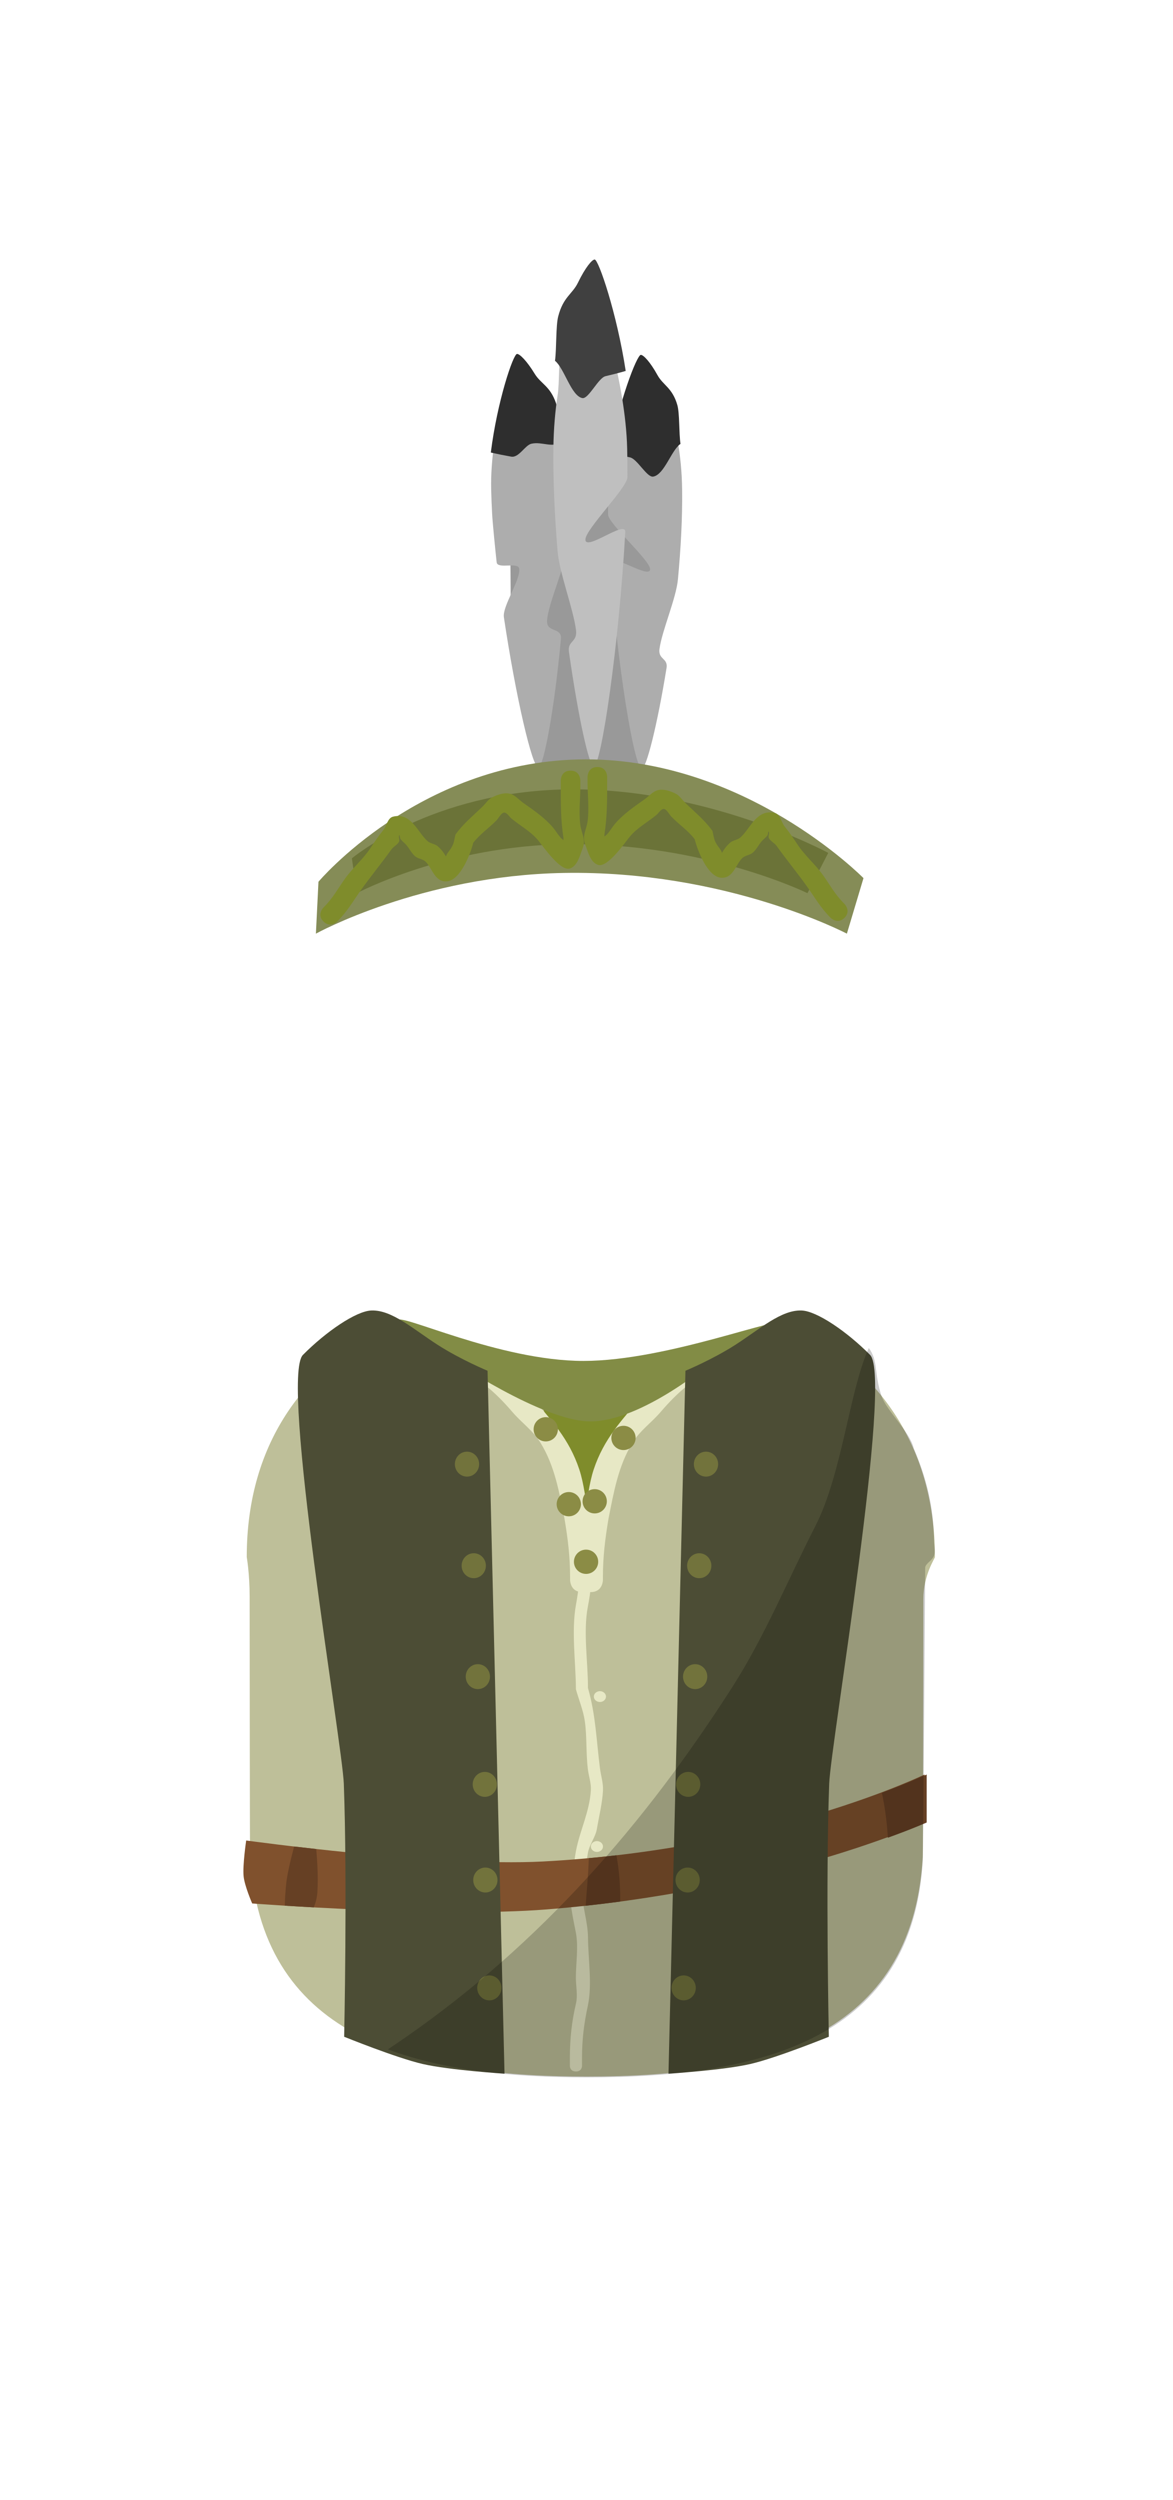 <svg version="1.1" xmlns="http://www.w3.org/2000/svg" xmlns:xlink="http://www.w3.org/1999/xlink" width="241.742" height="515.015" viewBox="0,0,241.742,515.015"><g transform="translate(-239.129,-342.703)"><g data-paper-data="{&quot;isPaintingLayer&quot;:true}" fill-rule="nonzero" stroke="none" stroke-linecap="butt" stroke-linejoin="miter" stroke-miterlimit="10" stroke-dasharray="" stroke-dashoffset="0" style="mix-blend-mode: normal"><path d="M341.841,667.21v-41.421h32.838v41.421z" fill="#7f8c2b" stroke-width="0"/><path d="" fill="#404040" stroke-width="0"/><path d="" fill="#999999" stroke-width="0"/><path d="M289.98,663.456c0,-24.017 12.511,-39.87 30.689,-48.462c1.54,-0.728 8.977,7.351 21.181,12.595c2.296,0.986 4.76,1.999 7.386,2.816c3.586,1.115 5.979,25 10.146,24.814c3.599,-0.16 8.283,-23.984 11.212,-24.927c3.575,-1.151 6.76,-2.683 9.82,-4.101c11.639,-5.395 18.94,-12.132 21.301,-10.962c17.327,8.585 30.085,24.329 30.085,48.227c0,0.324 -2.376,3.686 -2.38,8.691c-0.015,16.78 -0.053,52.022 -0.116,53.092c-2.148,36.831 -32.356,45.245 -69.305,45.245c-37.123,0 -67.441,-8.689 -69.333,-45.766c-0.048,-0.948 -0.078,-36.723 -0.089,-53.166c-0.003,-4.701 -0.598,-8.097 -0.598,-8.097z" fill="#bebf99" stroke-width="0"/><g fill="#e7e8c5" stroke-width="0.5"><path d="M357.823,769.435c-1.25,0 -1.25,-1.116 -1.25,-1.116v-1.655c0,-4.012 0.382,-7.492 1.269,-11.288c0.372,-1.593 -0.033,-3.619 -0.033,-5.259c0,-2.947 0.555,-6.377 -0.001,-9.276c-0.595,-3.104 -1.266,-5.926 -1.213,-9.108c0.723,-2.58 0.738,-5.145 1.23,-7.718c0.813,-4.253 2.836,-8.144 3.074,-12.558c0.077,-1.427 -0.434,-2.832 -0.613,-4.252c-0.417,-3.298 -0.168,-6.712 -0.641,-9.994c-0.309,-2.144 -1.241,-4.401 -1.826,-6.499c-0.023,-5.582 -0.98,-12.019 0.024,-17.518c1.075,-5.887 1.202,-11.788 1.202,-17.945c0,0 0,-1.116 1.25,-1.116c1.25,0 1.25,1.116 1.25,1.116c0,6.328 -0.109,12.397 -1.269,18.458c-0.995,5.2 0.048,11.432 0.024,16.73c1.616,5.607 1.742,10.864 2.475,16.549c0.197,1.526 0.697,3.039 0.623,4.573c-0.125,2.575 -0.837,5.369 -1.251,7.878c-0.28,1.694 -1.547,3.251 -1.853,4.936c-0.464,2.555 -0.503,5.087 -1.218,7.644c-0.005,3.349 1.21,6.542 1.234,9.823c0.032,4.401 0.896,9.746 -0.033,14.05c-0.786,3.636 -1.202,6.919 -1.202,10.775v1.655c0,0 0,1.116 -1.25,1.116z"/><path d="M361.515,692.203c0,-0.616 0.56,-1.116 1.25,-1.116c0.69,0 1.25,0.5 1.25,1.116c0,0.616 -0.56,1.116 -1.25,1.116c-0.69,0 -1.25,-0.5 -1.25,-1.116z"/><path d="M360.897,723.091c0,-0.616 0.56,-1.116 1.25,-1.116c0.69,0 1.25,0.5 1.25,1.116c0,0.616 -0.56,1.116 -1.25,1.116c-0.69,0 -1.25,-0.5 -1.25,-1.116z"/></g><g stroke-width="0"><path d="M291.102,734.824c0,0 -1.581,-3.626 -1.771,-5.627c-0.218,-2.286 0.536,-7.347 0.536,-7.347c0,0 39.496,5.466 61.161,4.324c46.908,-2.471 78.652,-17.916 78.652,-17.916v9.885c0,0 -31.202,14.209 -78.034,17.916c-21.754,1.722 -60.543,-1.236 -60.543,-1.236z" fill="#80512d"/><g fill="#664024"><path d="M430.104,708.26v9.885c0,0 -2.81,1.262 -7.995,3.133c-0.202,-3.472 -0.683,-6.71 -1.236,-9.234c5.966,-2.216 9.231,-3.784 9.231,-3.784z"/><path d="M392.025,729.944c-0,-0.618 -0.002,-1.23 -0.002,-1.834c0,-1.789 -0.35,-4.412 -0.975,-7.38c1.957,-0.432 3.852,-0.875 5.683,-1.326c0.342,2.032 0.527,4.098 0.486,6.215c-0.024,1.217 -0.152,2.252 -0.317,3.18c-1.577,0.385 -3.203,0.768 -4.875,1.144z"/><path d="M359.83,735.293c0.179,-2.779 0.54,-6.228 0.642,-9.801c1.928,-0.177 3.826,-0.375 5.694,-0.591c0.58,3.14 0.82,6.351 0.782,9.53c-2.324,0.311 -4.698,0.599 -7.118,0.861z"/><path d="M328.84,736.55c0.03,-0.165 0.061,-0.329 0.091,-0.49c0.635,-3.412 0.835,-6.824 0.742,-10.228c1.907,0.114 3.807,0.213 5.678,0.292c0.099,3.117 -0.237,6.797 -0.397,10.475c-2.02,-0 -4.066,-0.017 -6.114,-0.048z"/><path d="M297.83,735.28c0.004,-1.287 0.105,-2.58 0.212,-3.859c0.203,-2.429 0.91,-5.286 1.701,-8.331c1.411,0.165 2.94,0.34 4.563,0.519c0.22,2.787 0.41,5.576 0.243,8.745c-0.068,1.287 -0.373,2.312 -0.751,3.277c-2.223,-0.122 -4.235,-0.242 -5.968,-0.35z"/></g></g><path d="M359.116,670.679c-2.5,0 -2.5,-2.5 -2.5,-2.5v-0.593c0,-4.21 -0.453,-7.855 -1.146,-12.009c-1.092,-5.457 -2.004,-10.929 -5.008,-15.75c-1.521,-2.442 -3.849,-4.054 -5.695,-6.203c-3.463,-4.03 -7.334,-7.622 -12.569,-9.36c-2.805,-0.931 -6.194,-1.196 -9.093,-1.679c0,0 -2.466,-0.411 -2.055,-2.877c0.411,-2.466 2.877,-2.055 2.877,-2.055c3.175,0.529 6.829,0.857 9.894,1.881c6.038,2.019 10.713,6.12 14.724,10.813c4.179,4.889 7.874,8.757 9.969,15.067c0.96,2.892 1.276,6.269 1.874,9.261c0.739,4.434 1.228,8.413 1.228,12.911v0.593c0,0 0,2.5 -2.5,2.5z" fill="#e7e8c5" stroke-width="0.5"/><path d="M358.384,668.179v-0.593c0,-4.498 0.489,-8.477 1.228,-12.911c0.598,-2.991 0.914,-6.369 1.874,-9.261c2.096,-6.31 5.791,-10.178 9.969,-15.067c4.011,-4.693 8.686,-8.794 14.724,-10.813c3.064,-1.025 6.719,-1.352 9.894,-1.881c0,0 2.466,-0.411 2.877,2.055c0.411,2.466 -2.055,2.877 -2.055,2.877c-2.899,0.483 -6.288,0.747 -9.093,1.679c-5.235,1.738 -9.106,5.33 -12.569,9.36c-1.847,2.149 -4.174,3.761 -5.695,6.203c-3.003,4.821 -3.916,10.293 -5.008,15.75c-0.692,4.154 -1.146,7.799 -1.146,12.009v0.593c0,0 0,2.5 -2.5,2.5c-2.5,0 -2.5,-2.5 -2.5,-2.5z" data-paper-data="{&quot;index&quot;:null}" fill="#e7e8c5" stroke-width="0.5"/><path d="M349.103,637.14c0,-1.381 1.119,-2.5 2.5,-2.5c1.381,0 2.5,1.119 2.5,2.5c0,1.381 -1.119,2.5 -2.5,2.5c-1.381,0 -2.5,-1.119 -2.5,-2.5z" fill="#8b8c45" stroke-width="0.5"/><path d="M353.85,652.567c0,-1.381 1.119,-2.5 2.5,-2.5c1.381,0 2.5,1.119 2.5,2.5c0,1.381 -1.119,2.5 -2.5,2.5c-1.381,0 -2.5,-1.119 -2.5,-2.5z" fill="#8b8c45" stroke-width="0.5"/><path d="M359.19,651.973c0,-1.381 1.119,-2.5 2.5,-2.5c1.381,0 2.5,1.119 2.5,2.5c0,1.381 -1.119,2.5 -2.5,2.5c-1.381,0 -2.5,-1.119 -2.5,-2.5z" fill="#8b8c45" stroke-width="0.5"/><path d="M365.123,638.92c0,-1.381 1.119,-2.5 2.5,-2.5c1.381,0 2.5,1.119 2.5,2.5c0,1.381 -1.119,2.5 -2.5,2.5c-1.381,0 -2.5,-1.119 -2.5,-2.5z" fill="#8b8c45" stroke-width="0.5"/><path d="M357.41,664.433c0,-1.381 1.119,-2.5 2.5,-2.5c1.381,0 2.5,1.119 2.5,2.5c0,1.381 -1.119,2.5 -2.5,2.5c-1.381,0 -2.5,-1.119 -2.5,-2.5z" fill="#8b8c45" stroke-width="0.5"/><path d="M331.69,622.464c0,0 -10.599,-5.092 -10.599,-7.713c0,-1.854 20.723,8.307 38.284,8.307c17.482,0 41.223,-9.719 41.223,-7.713c0,2.59 -14.477,7.713 -14.477,7.713c0,0 -14.544,12.46 -25.339,12.46c-9.936,0 -29.093,-13.053 -29.093,-13.053z" fill="#828c45" stroke-width="0"/><path d="" fill="#999999" stroke-width="0"/><path d="M344.204,451.084c-0.102,-5.717 1.306,-14.235 0.078,-22.107c4.216,2.343 9.496,3.736 15.226,3.736c5.63,0 10.825,-1.345 15.004,-3.614c0.628,15.833 -0.509,31.687 -1.543,47.509c-0.613,9.369 -1.588,18.723 -2.481,28.081c-6.9,-0.332 -13.821,-0.213 -20.64,0.394c1.089,-6.016 0.822,-12.334 1.043,-17.655c0.057,-1.362 0.169,-2.697 0.231,-4.016c0.094,-0.636 0.142,-1.281 0.142,-1.935c0,-1.096 -0.135,-2.169 -0.394,-3.211c-0.374,-1.932 -1.168,-3.861 -2.731,-5.822c-1.236,-1.551 -2.464,-2.755 -3.738,-3.712c-0.028,-5.876 -0.091,-11.755 -0.196,-17.648z" fill="#999999" stroke-width="0"/><g data-paper-data="{&quot;index&quot;:null}" stroke-width="0"><path d="M371.266,416.67c0.495,-0 1.763,1.312 3.171,3.86c1.056,1.912 2.797,2.356 3.742,5.627c0.47,1.625 0.286,5.578 0.63,7.527c0.514,2.917 0.851,6.193 0.899,9.814c0.078,5.797 -0.269,12.189 -0.863,18.54c-0.372,3.977 -3.277,10.538 -3.801,14.328c-0.312,2.258 1.792,1.856 1.451,3.959c-1.923,11.855 -4.167,20.731 -5.098,20.731c-1.539,0.001 -5.223,-22.067 -6.506,-42.451c-0.144,-2.293 8.292,3.618 8.215,1.329c-0.064,-1.887 -8.649,-9.383 -8.659,-11.236c-0.009,-1.758 0.007,-3.494 0.052,-5.195c0.317,-11.944 5.817,-26.834 6.768,-26.834z" fill="#adadad"/><path d="M374.645,420.006c1.149,2.081 3.043,2.564 4.072,6.124c0.497,1.72 0.322,5.835 0.655,8.011c-1.915,1.323 -3.318,6.337 -5.624,6.746c-1.291,0.229 -3.288,-3.659 -4.791,-3.964c-1.423,-0.289 -2.809,-0.604 -4.159,-0.948c1.818,-10.432 5.595,-20.169 6.397,-20.169c0.539,-0 1.919,1.427 3.45,4.201z" fill="#2e2e2e"/></g><g data-paper-data="{&quot;index&quot;:null}" stroke-width="0"><path d="M345.797,416.476c0.495,-0.013 1.827,1.267 3.359,3.779c1.149,1.885 2.911,2.285 4.016,5.531c0.549,1.613 0.56,5.568 0.999,7.507c0.657,2.903 1.155,6.168 1.381,9.785c0.25,3.989 0.312,8.264 0.235,12.618c-0.064,3.595 -3.682,11.229 -3.91,14.812c-0.169,2.656 3.084,1.291 2.85,3.829c-1.344,14.593 -3.579,26.443 -4.651,26.47c-1.253,0.032 -4.652,-14.551 -7.103,-30.958c-0.337,-2.258 3.456,-7.686 3.162,-9.979c-0.191,-1.49 -4.483,0.155 -4.649,-1.327c-0.257,-2.288 -0.829,-8.039 -0.93,-9.89c-0.096,-1.757 -0.165,-3.492 -0.203,-5.193c-0.27,-11.945 4.494,-26.961 5.444,-26.986z" fill="#adadad"/><path d="M349.339,419.726c1.251,2.051 3.167,2.487 4.37,6.019c0.581,1.706 0.608,5.824 1.049,7.99c-1.802,1.335 -3.89,-0.114 -6.101,0.374c-1.327,0.293 -2.584,2.944 -4.171,2.664c-1.437,-0.254 -2.837,-0.534 -4.203,-0.845c1.304,-10.471 4.6,-20.295 5.401,-20.315c0.539,-0.014 1.988,1.379 3.655,4.113z" fill="#2e2e2e"/></g><g data-paper-data="{&quot;index&quot;:null}" stroke-width="0"><path d="M361.614,404.571c0.951,0.001 6.45,16.949 6.768,30.544c0.045,1.936 0.062,3.912 0.052,5.913c-0.01,2.108 -8.595,10.641 -8.659,12.789c-0.077,2.606 8.359,-4.122 8.215,-1.513c-1.283,23.201 -4.968,48.321 -6.506,48.319c-0.931,-0.001 -3.175,-10.103 -5.098,-23.597c-0.341,-2.394 1.763,-1.937 1.451,-4.506c-0.524,-4.314 -3.428,-11.781 -3.801,-16.309c-0.594,-7.229 -0.941,-14.504 -0.863,-21.103c0.048,-4.121 0.385,-7.85 0.899,-11.17c0.344,-2.218 0.16,-6.718 0.63,-8.568c0.945,-3.724 2.686,-4.229 3.742,-6.405c1.407,-2.901 2.675,-4.394 3.171,-4.394z" fill="#bfbfbf"/><path d="M358.234,400.943c1.531,-3.157 2.911,-4.782 3.45,-4.782c0.802,0.001 4.579,11.083 6.397,22.958c-1.35,0.392 -2.736,0.75 -4.159,1.079c-1.504,0.347 -3.5,4.773 -4.791,4.512c-2.306,-0.466 -3.709,-6.173 -5.624,-7.679c0.334,-2.477 0.159,-7.161 0.655,-9.118c1.029,-4.053 2.923,-4.602 4.072,-6.971z" fill="#404040"/></g><g><path d="M304.232,535.039l0.528,-10.691c0,0 20.516,-24.394 53.525,-25.194c34.003,-0.824 58.8,24.447 58.8,24.447l-3.422,11.438c0,0 -24.912,-13.1 -58.363,-12.506c-29.38,0.521 -51.068,12.506 -51.068,12.506z" fill="#858c57" stroke-width="0"/><path d="M312.671,526.702l-1.023,-7.181c0,0 16.347,-13.789 44.361,-14.202c28.857,-0.425 53.814,13.082 53.814,13.082l-4.284,8.301c0,0 -21.141,-10.403 -49.529,-10.097c-24.933,0.269 -43.338,10.097 -43.338,10.097z" fill="#6b7338" stroke-width="0"/><path d="M356.715,501.456c2.021,0 2.021,2.021 2.021,2.021v1.042c0,2.613 -0.349,5.503 -0.015,8.091c0.216,1.675 1.189,2.993 0.5,4.798c-0.589,1.542 -1.061,3.662 -2.621,4.203c-2,0.694 -5.602,-4.664 -6.623,-5.867c-1.526,-1.798 -3.618,-2.916 -5.418,-4.397c-0.45,-0.37 -0.742,-0.956 -1.272,-1.199c-0.72,-0.331 -1.267,0.962 -1.818,1.532c-1.611,1.666 -3.406,2.812 -4.815,4.65c-0.528,2.194 -2.605,7.613 -5.329,7.922c-2.66,0.301 -3.162,-2.922 -4.565,-4.112c-0.592,-0.503 -1.497,-0.534 -2.084,-1.042c-0.738,-0.638 -1.165,-1.567 -1.795,-2.312c-0.376,-0.444 -0.874,-0.78 -1.218,-1.248c-0.16,-0.217 -0.139,-1.003 -0.263,-0.764c-0.208,0.399 0.175,0.955 -0.042,1.349c-0.356,0.645 -1.135,0.964 -1.563,1.563c-1.985,2.775 -4.273,5.559 -6.253,8.338c-1.668,2.34 -2.797,4.39 -4.9,6.501c0,0 -1.429,1.429 -2.858,0c-1.429,-1.429 0,-2.858 0,-2.858c2.014,-2.007 2.882,-3.774 4.479,-6.006c1.533,-2.143 3.665,-3.933 5.148,-6.161c0.849,-1.275 1.695,-2.557 2.668,-3.74c0.737,-0.896 0.917,-2.536 2.043,-2.82c3.792,-0.956 5.119,3.336 7.145,5.056c0.592,0.503 1.497,0.534 2.084,1.042c0.678,0.586 1.24,1.319 1.681,2.103c0.222,-0.794 0.944,-1.302 1.41,-2.367c0.301,-0.688 0.376,-1.453 0.563,-2.18c1.735,-2.343 3.553,-3.776 5.607,-5.772c0.658,-0.639 1.17,-1.495 1.997,-1.893c1.069,-0.515 2.314,-0.96 3.48,-0.743c1.14,0.212 1.947,1.262 2.897,1.928c2.111,1.479 4.35,3.02 6.046,4.983c0.568,0.657 0.999,1.424 1.563,2.084c0.19,0.222 0.428,0.406 0.662,0.592c0.004,-0.214 -0,-0.415 -0.026,-0.584c-0.547,-3.572 -0.536,-7.028 -0.536,-10.669v-1.042c0,0 -0,-2.021 2.021,-2.021z" fill="#7f8c2b" stroke-width="0.5"/><path d="M364.258,502.731v1.042c0,3.641 0.011,7.097 -0.536,10.669c-0.026,0.168 -0.03,0.37 -0.026,0.584c0.234,-0.186 0.472,-0.37 0.662,-0.592c0.564,-0.66 0.995,-1.427 1.563,-2.084c1.697,-1.962 3.935,-3.503 6.046,-4.983c0.95,-0.666 1.757,-1.716 2.897,-1.928c1.166,-0.217 2.411,0.229 3.48,0.743c0.826,0.398 1.339,1.254 1.997,1.893c2.053,1.996 3.872,3.429 5.607,5.772c0.188,0.727 0.263,1.492 0.563,2.18c0.465,1.065 1.188,1.573 1.41,2.367c0.441,-0.784 1.003,-1.517 1.681,-2.103c0.588,-0.508 1.492,-0.54 2.084,-1.042c2.026,-1.719 3.353,-6.012 7.145,-5.056c1.125,0.284 1.305,1.924 2.043,2.82c0.973,1.183 1.82,2.465 2.668,3.74c1.483,2.228 3.615,4.018 5.148,6.161c1.597,2.232 2.465,3.999 4.479,6.006c0,0 1.429,1.429 0,2.858c-1.429,1.429 -2.858,0 -2.858,0c-2.103,-2.11 -3.232,-4.16 -4.9,-6.501c-1.98,-2.779 -4.268,-5.562 -6.253,-8.338c-0.429,-0.599 -1.208,-0.918 -1.563,-1.563c-0.217,-0.394 0.167,-0.95 -0.042,-1.349c-0.125,-0.239 -0.104,0.547 -0.263,0.764c-0.345,0.468 -0.843,0.804 -1.218,1.248c-0.63,0.745 -1.057,1.674 -1.795,2.312c-0.588,0.508 -1.492,0.54 -2.084,1.042c-1.403,1.19 -1.905,4.414 -4.565,4.112c-2.725,-0.309 -4.801,-5.728 -5.329,-7.922c-1.409,-1.839 -3.204,-2.984 -4.815,-4.65c-0.551,-0.57 -1.098,-1.863 -1.818,-1.532c-0.529,0.243 -0.822,0.829 -1.272,1.199c-1.8,1.481 -3.892,2.599 -5.418,4.397c-1.021,1.203 -4.623,6.561 -6.623,5.867c-1.56,-0.541 -2.031,-2.661 -2.621,-4.203c-0.689,-1.805 0.284,-3.123 0.5,-4.798c0.334,-2.587 -0.015,-5.478 -0.015,-8.091v-1.042c0,0 -0,-2.021 2.021,-2.021c2.021,0 2.021,2.021 2.021,2.021z" data-paper-data="{&quot;index&quot;:null}" fill="#7f8c2b" stroke-width="0.5"/></g><g><g><path d="M310.056,762.28c0,0 0.68,-31.805 -0.071,-52.126c-0.301,-8.157 -13.171,-83.55 -8.423,-88.34c4.757,-4.799 10.946,-9.023 14.095,-9.146c4.23,-0.165 8.629,3.841 13.674,7.079c4.749,3.048 10.278,5.335 10.278,5.335l3.495,144.807c0,0 -11.291,-0.711 -16.866,-1.995c-5.437,-1.252 -16.182,-5.614 -16.182,-5.614z" fill="#4c4d35" stroke-width="0"/><path d="M332.875,644.417c-0.052,-1.419 1.024,-2.613 2.403,-2.666c1.38,-0.054 2.541,1.053 2.593,2.471c0.052,1.419 -1.024,2.613 -2.403,2.666c-1.38,0.054 -2.541,-1.053 -2.593,-2.471z" fill="#72733c" stroke-width="0.5"/><path d="M334.266,665.341c-0.052,-1.419 1.024,-2.613 2.403,-2.666c1.38,-0.054 2.541,1.053 2.593,2.471c0.052,1.419 -1.024,2.613 -2.403,2.666c-1.38,0.054 -2.541,-1.053 -2.593,-2.471z" fill="#72733c" stroke-width="0.5"/><path d="M335.111,688.194c-0.052,-1.419 1.024,-2.613 2.403,-2.666c1.38,-0.054 2.541,1.053 2.593,2.471c0.052,1.419 -1.024,2.613 -2.403,2.666c-1.38,0.054 -2.541,-1.053 -2.593,-2.471z" fill="#72733c" stroke-width="0.5"/><path d="M336.549,710.388c-0.052,-1.419 1.024,-2.613 2.403,-2.666c1.38,-0.054 2.541,1.053 2.593,2.471c0.052,1.419 -1.024,2.613 -2.403,2.666c-1.38,0.054 -2.541,-1.053 -2.593,-2.471z" fill="#72733c" stroke-width="0.5"/><path d="M336.659,730.091c-0.052,-1.419 1.024,-2.613 2.403,-2.666c1.38,-0.054 2.541,1.053 2.593,2.471c0.052,1.419 -1.024,2.613 -2.403,2.666c-1.38,0.054 -2.541,-1.053 -2.593,-2.471z" fill="#72733c" stroke-width="0.5"/><path d="M337.479,752.309c-0.052,-1.419 1.024,-2.613 2.403,-2.666c1.38,-0.054 2.541,1.053 2.593,2.471c0.052,1.419 -1.024,2.613 -2.403,2.666c-1.38,0.054 -2.541,-1.053 -2.593,-2.471z" fill="#72733c" stroke-width="0.5"/></g><g data-paper-data="{&quot;index&quot;:null}"><path d="M393.762,767.894c-5.575,1.284 -16.866,1.995 -16.866,1.995l3.495,-144.807c0,0 5.529,-2.287 10.278,-5.335c5.045,-3.238 9.444,-7.244 13.674,-7.079c3.149,0.123 9.338,4.347 14.095,9.146c4.748,4.79 -8.122,80.183 -8.423,88.34c-0.751,20.321 -0.071,52.126 -0.071,52.126c0,0 -10.744,4.362 -16.182,5.614z" fill="#4c4d35" stroke-width="0"/><path d="M384.532,646.888c-1.38,-0.054 -2.456,-1.248 -2.403,-2.666c0.052,-1.419 1.213,-2.525 2.593,-2.471c1.38,0.054 2.456,1.248 2.403,2.666c-0.052,1.419 -1.213,2.525 -2.593,2.471z" fill="#72733c" stroke-width="0.5"/><path d="M383.141,667.813c-1.38,-0.054 -2.456,-1.248 -2.403,-2.666c0.052,-1.419 1.213,-2.525 2.593,-2.471c1.38,0.054 2.456,1.248 2.403,2.666c-0.052,1.419 -1.213,2.525 -2.593,2.471z" fill="#72733c" stroke-width="0.5"/><path d="M382.296,690.665c-1.38,-0.054 -2.456,-1.248 -2.403,-2.666c0.052,-1.419 1.213,-2.525 2.593,-2.471c1.38,0.054 2.456,1.248 2.403,2.666c-0.052,1.419 -1.213,2.525 -2.593,2.471z" fill="#72733c" stroke-width="0.5"/><path d="M380.858,712.859c-1.38,-0.054 -2.456,-1.248 -2.403,-2.666c0.052,-1.419 1.213,-2.525 2.593,-2.471c1.38,0.054 2.456,1.248 2.403,2.666c-0.052,1.419 -1.213,2.525 -2.593,2.471z" fill="#72733c" stroke-width="0.5"/><path d="M380.748,732.562c-1.38,-0.054 -2.456,-1.248 -2.403,-2.666c0.052,-1.419 1.213,-2.525 2.593,-2.471c1.38,0.054 2.456,1.248 2.403,2.666c-0.052,1.419 -1.213,2.525 -2.593,2.471z" fill="#72733c" stroke-width="0.5"/><path d="M379.928,754.78c-1.38,-0.054 -2.456,-1.248 -2.403,-2.666c0.052,-1.419 1.213,-2.525 2.593,-2.471c1.38,0.054 2.456,1.248 2.403,2.666c-0.052,1.419 -1.213,2.525 -2.593,2.471z" fill="#72733c" stroke-width="0.5"/></g></g><path d="M429.305,725.957c-2.147,36.384 -32.333,44.695 -69.255,44.695c-15.333,0 -29.504,-1.466 -40.988,-5.773c1.319,-0.873 2.616,-1.756 3.889,-2.643c27.681,-19.305 49.047,-43.786 67.14,-72.053c6.65,-10.389 11.442,-22.101 17.054,-33.061c5.55,-10.839 7.002,-27.813 11.029,-36.727c1.973,2.59 1.052,5.23 2.64,9.915c1.027,3.029 5.826,7.334 6.622,10.734c3.348,7.823 4.101,13.705 4.197,19.349c0.014,0.821 0.353,2.078 -0.081,2.942c-0.486,0.967 -1.752,1.536 -1.752,2.337c0,0 -0.414,58.913 -0.495,60.286z" fill-opacity="0.2" fill="#000000" stroke-width="0"/><path d="M239.129,857.718v-515.015h241.742v515.015z" fill="none" stroke-width="NaN"/></g></g></svg><!--rotationCenter:120.87086:297.297285-->